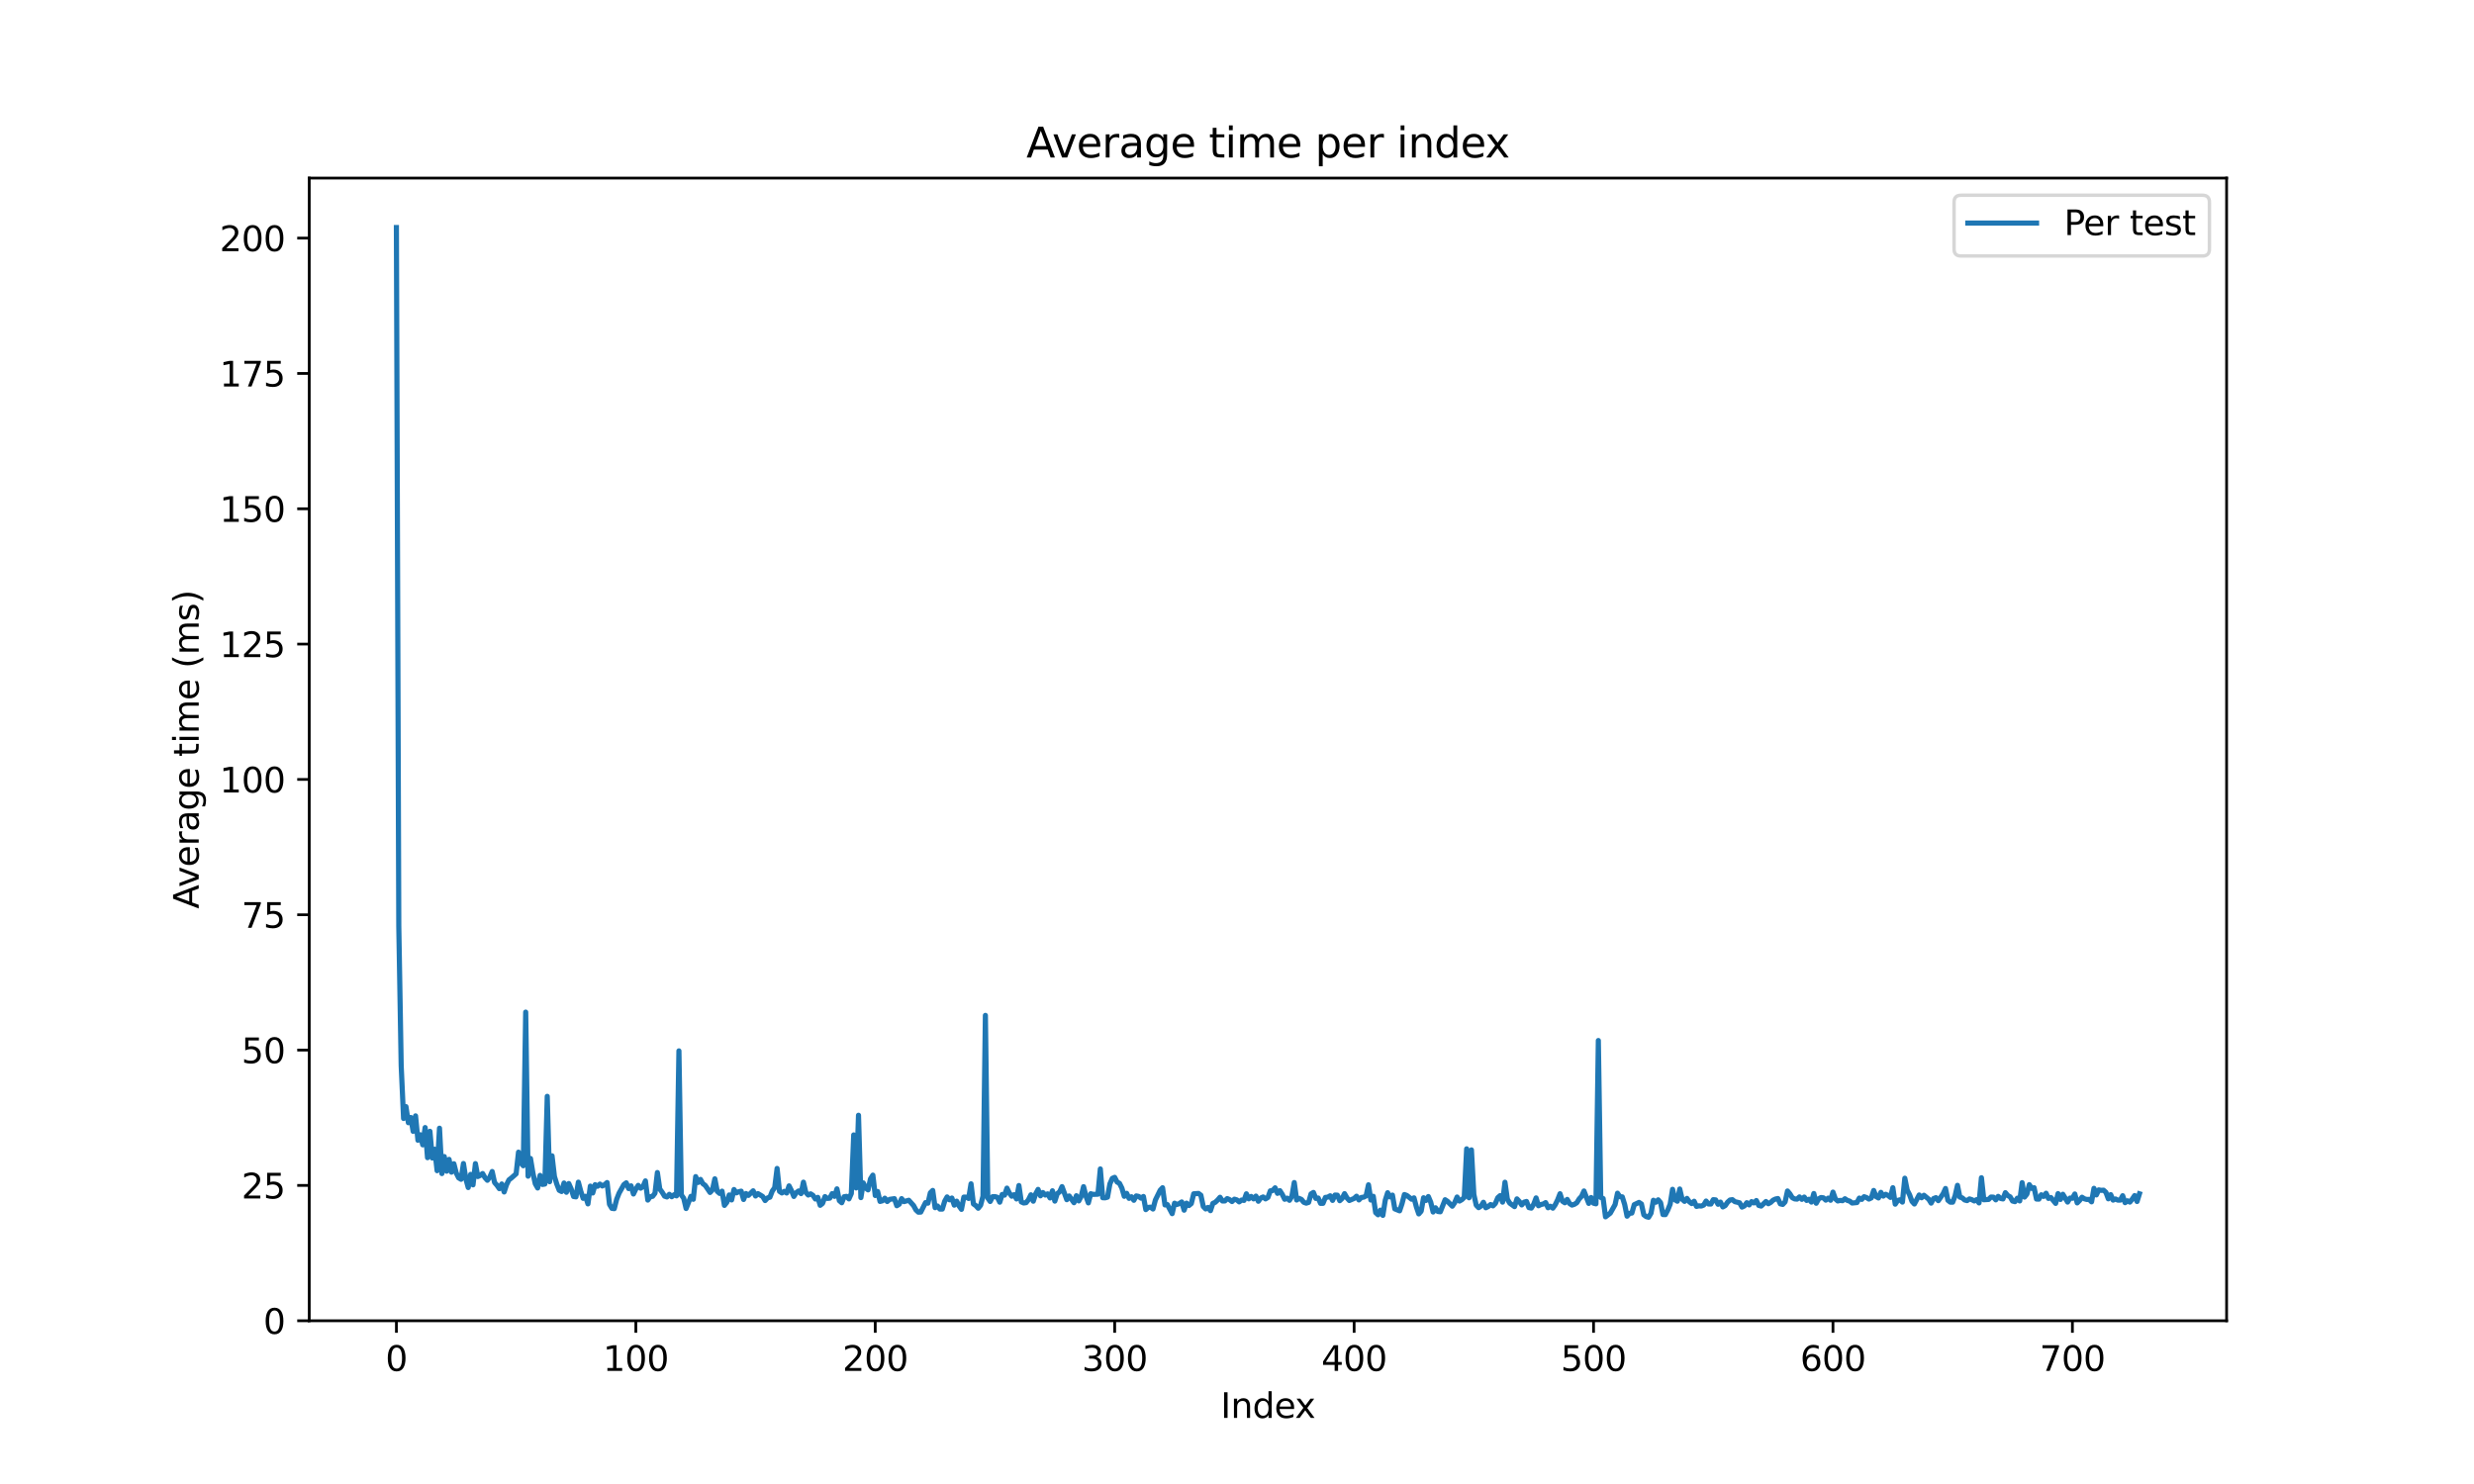 <?xml version="1.0" encoding="utf-8" standalone="no"?>
<!DOCTYPE svg PUBLIC "-//W3C//DTD SVG 1.1//EN"
  "http://www.w3.org/Graphics/SVG/1.1/DTD/svg11.dtd">
<svg xmlns:xlink="http://www.w3.org/1999/xlink" width="720pt" height="432pt" viewBox="0 0 720 432" xmlns="http://www.w3.org/2000/svg" version="1.1">
 <defs>
  <style type="text/css">*{stroke-linejoin: round; stroke-linecap: butt}</style>
 </defs>
 <g id="figure_1">
  <g id="patch_1">
   <path d="M 0 432 
L 720 432 
L 720 0 
L 0 0 
z
" style="fill: #ffffff"/>
  </g>
  <g id="axes_1">
   <g id="patch_2">
    <path d="M 90 384.48 
L 648 384.48 
L 648 51.84 
L 90 51.84 
z
" style="fill: #ffffff"/>
   </g>
   <g id="matplotlib.axis_1">
    <g id="xtick_1">
     <g id="line2d_1">
      <defs>
       <path id="mcfbaa46e67" d="M 0 0 
L 0 3.5 
" style="stroke: #000000; stroke-width: 0.8"/>
      </defs>
      <g>
       <use xlink:href="#mcfbaa46e67" x="115.364" y="384.48" style="stroke: #000000; stroke-width: 0.8"/>
      </g>
     </g>
     <g id="text_1">
      <!-- 0 -->
      <g transform="translate(112.182 399.078) scale(0.1 -0.1)">
       <defs>
        <path id="DejaVuSans-30" d="M 2034 4250 
Q 1547 4250 1301 3770 
Q 1056 3291 1056 2328 
Q 1056 1369 1301 889 
Q 1547 409 2034 409 
Q 2525 409 2770 889 
Q 3016 1369 3016 2328 
Q 3016 3291 2770 3770 
Q 2525 4250 2034 4250 
z
M 2034 4750 
Q 2819 4750 3233 4129 
Q 3647 3509 3647 2328 
Q 3647 1150 3233 529 
Q 2819 -91 2034 -91 
Q 1250 -91 836 529 
Q 422 1150 422 2328 
Q 422 3509 836 4129 
Q 1250 4750 2034 4750 
z
" transform="scale(0.016)"/>
       </defs>
       <use xlink:href="#DejaVuSans-30"/>
      </g>
     </g>
    </g>
    <g id="xtick_2">
     <g id="line2d_2">
      <g>
       <use xlink:href="#mcfbaa46e67" x="185.044" y="384.48" style="stroke: #000000; stroke-width: 0.8"/>
      </g>
     </g>
     <g id="text_2">
      <!-- 100 -->
      <g transform="translate(175.5 399.078) scale(0.1 -0.1)">
       <defs>
        <path id="DejaVuSans-31" d="M 794 531 
L 1825 531 
L 1825 4091 
L 703 3866 
L 703 4441 
L 1819 4666 
L 2450 4666 
L 2450 531 
L 3481 531 
L 3481 0 
L 794 0 
L 794 531 
z
" transform="scale(0.016)"/>
       </defs>
       <use xlink:href="#DejaVuSans-31"/>
       <use xlink:href="#DejaVuSans-30" transform="translate(63.623 0)"/>
       <use xlink:href="#DejaVuSans-30" transform="translate(127.246 0)"/>
      </g>
     </g>
    </g>
    <g id="xtick_3">
     <g id="line2d_3">
      <g>
       <use xlink:href="#mcfbaa46e67" x="254.724" y="384.48" style="stroke: #000000; stroke-width: 0.8"/>
      </g>
     </g>
     <g id="text_3">
      <!-- 200 -->
      <g transform="translate(245.181 399.078) scale(0.1 -0.1)">
       <defs>
        <path id="DejaVuSans-32" d="M 1228 531 
L 3431 531 
L 3431 0 
L 469 0 
L 469 531 
Q 828 903 1448 1529 
Q 2069 2156 2228 2338 
Q 2531 2678 2651 2914 
Q 2772 3150 2772 3378 
Q 2772 3750 2511 3984 
Q 2250 4219 1831 4219 
Q 1534 4219 1204 4116 
Q 875 4013 500 3803 
L 500 4441 
Q 881 4594 1212 4672 
Q 1544 4750 1819 4750 
Q 2544 4750 2975 4387 
Q 3406 4025 3406 3419 
Q 3406 3131 3298 2873 
Q 3191 2616 2906 2266 
Q 2828 2175 2409 1742 
Q 1991 1309 1228 531 
z
" transform="scale(0.016)"/>
       </defs>
       <use xlink:href="#DejaVuSans-32"/>
       <use xlink:href="#DejaVuSans-30" transform="translate(63.623 0)"/>
       <use xlink:href="#DejaVuSans-30" transform="translate(127.246 0)"/>
      </g>
     </g>
    </g>
    <g id="xtick_4">
     <g id="line2d_4">
      <g>
       <use xlink:href="#mcfbaa46e67" x="324.405" y="384.48" style="stroke: #000000; stroke-width: 0.8"/>
      </g>
     </g>
     <g id="text_4">
      <!-- 300 -->
      <g transform="translate(314.861 399.078) scale(0.1 -0.1)">
       <defs>
        <path id="DejaVuSans-33" d="M 2597 2516 
Q 3050 2419 3304 2112 
Q 3559 1806 3559 1356 
Q 3559 666 3084 287 
Q 2609 -91 1734 -91 
Q 1441 -91 1130 -33 
Q 819 25 488 141 
L 488 750 
Q 750 597 1062 519 
Q 1375 441 1716 441 
Q 2309 441 2620 675 
Q 2931 909 2931 1356 
Q 2931 1769 2642 2001 
Q 2353 2234 1838 2234 
L 1294 2234 
L 1294 2753 
L 1863 2753 
Q 2328 2753 2575 2939 
Q 2822 3125 2822 3475 
Q 2822 3834 2567 4026 
Q 2313 4219 1838 4219 
Q 1578 4219 1281 4162 
Q 984 4106 628 3988 
L 628 4550 
Q 988 4650 1302 4700 
Q 1616 4750 1894 4750 
Q 2613 4750 3031 4423 
Q 3450 4097 3450 3541 
Q 3450 3153 3228 2886 
Q 3006 2619 2597 2516 
z
" transform="scale(0.016)"/>
       </defs>
       <use xlink:href="#DejaVuSans-33"/>
       <use xlink:href="#DejaVuSans-30" transform="translate(63.623 0)"/>
       <use xlink:href="#DejaVuSans-30" transform="translate(127.246 0)"/>
      </g>
     </g>
    </g>
    <g id="xtick_5">
     <g id="line2d_5">
      <g>
       <use xlink:href="#mcfbaa46e67" x="394.085" y="384.48" style="stroke: #000000; stroke-width: 0.8"/>
      </g>
     </g>
     <g id="text_5">
      <!-- 400 -->
      <g transform="translate(384.541 399.078) scale(0.1 -0.1)">
       <defs>
        <path id="DejaVuSans-34" d="M 2419 4116 
L 825 1625 
L 2419 1625 
L 2419 4116 
z
M 2253 4666 
L 3047 4666 
L 3047 1625 
L 3713 1625 
L 3713 1100 
L 3047 1100 
L 3047 0 
L 2419 0 
L 2419 1100 
L 313 1100 
L 313 1709 
L 2253 4666 
z
" transform="scale(0.016)"/>
       </defs>
       <use xlink:href="#DejaVuSans-34"/>
       <use xlink:href="#DejaVuSans-30" transform="translate(63.623 0)"/>
       <use xlink:href="#DejaVuSans-30" transform="translate(127.246 0)"/>
      </g>
     </g>
    </g>
    <g id="xtick_6">
     <g id="line2d_6">
      <g>
       <use xlink:href="#mcfbaa46e67" x="463.765" y="384.48" style="stroke: #000000; stroke-width: 0.8"/>
      </g>
     </g>
     <g id="text_6">
      <!-- 500 -->
      <g transform="translate(454.221 399.078) scale(0.1 -0.1)">
       <defs>
        <path id="DejaVuSans-35" d="M 691 4666 
L 3169 4666 
L 3169 4134 
L 1269 4134 
L 1269 2991 
Q 1406 3038 1543 3061 
Q 1681 3084 1819 3084 
Q 2600 3084 3056 2656 
Q 3513 2228 3513 1497 
Q 3513 744 3044 326 
Q 2575 -91 1722 -91 
Q 1428 -91 1123 -41 
Q 819 9 494 109 
L 494 744 
Q 775 591 1075 516 
Q 1375 441 1709 441 
Q 2250 441 2565 725 
Q 2881 1009 2881 1497 
Q 2881 1984 2565 2268 
Q 2250 2553 1709 2553 
Q 1456 2553 1204 2497 
Q 953 2441 691 2322 
L 691 4666 
z
" transform="scale(0.016)"/>
       </defs>
       <use xlink:href="#DejaVuSans-35"/>
       <use xlink:href="#DejaVuSans-30" transform="translate(63.623 0)"/>
       <use xlink:href="#DejaVuSans-30" transform="translate(127.246 0)"/>
      </g>
     </g>
    </g>
    <g id="xtick_7">
     <g id="line2d_7">
      <g>
       <use xlink:href="#mcfbaa46e67" x="533.446" y="384.48" style="stroke: #000000; stroke-width: 0.8"/>
      </g>
     </g>
     <g id="text_7">
      <!-- 600 -->
      <g transform="translate(523.902 399.078) scale(0.1 -0.1)">
       <defs>
        <path id="DejaVuSans-36" d="M 2113 2584 
Q 1688 2584 1439 2293 
Q 1191 2003 1191 1497 
Q 1191 994 1439 701 
Q 1688 409 2113 409 
Q 2538 409 2786 701 
Q 3034 994 3034 1497 
Q 3034 2003 2786 2293 
Q 2538 2584 2113 2584 
z
M 3366 4563 
L 3366 3988 
Q 3128 4100 2886 4159 
Q 2644 4219 2406 4219 
Q 1781 4219 1451 3797 
Q 1122 3375 1075 2522 
Q 1259 2794 1537 2939 
Q 1816 3084 2150 3084 
Q 2853 3084 3261 2657 
Q 3669 2231 3669 1497 
Q 3669 778 3244 343 
Q 2819 -91 2113 -91 
Q 1303 -91 875 529 
Q 447 1150 447 2328 
Q 447 3434 972 4092 
Q 1497 4750 2381 4750 
Q 2619 4750 2861 4703 
Q 3103 4656 3366 4563 
z
" transform="scale(0.016)"/>
       </defs>
       <use xlink:href="#DejaVuSans-36"/>
       <use xlink:href="#DejaVuSans-30" transform="translate(63.623 0)"/>
       <use xlink:href="#DejaVuSans-30" transform="translate(127.246 0)"/>
      </g>
     </g>
    </g>
    <g id="xtick_8">
     <g id="line2d_8">
      <g>
       <use xlink:href="#mcfbaa46e67" x="603.126" y="384.48" style="stroke: #000000; stroke-width: 0.8"/>
      </g>
     </g>
     <g id="text_8">
      <!-- 700 -->
      <g transform="translate(593.582 399.078) scale(0.1 -0.1)">
       <defs>
        <path id="DejaVuSans-37" d="M 525 4666 
L 3525 4666 
L 3525 4397 
L 1831 0 
L 1172 0 
L 2766 4134 
L 525 4134 
L 525 4666 
z
" transform="scale(0.016)"/>
       </defs>
       <use xlink:href="#DejaVuSans-37"/>
       <use xlink:href="#DejaVuSans-30" transform="translate(63.623 0)"/>
       <use xlink:href="#DejaVuSans-30" transform="translate(127.246 0)"/>
      </g>
     </g>
    </g>
    <g id="text_9">
     <!-- Index -->
     <g transform="translate(355.234 412.757) scale(0.1 -0.1)">
      <defs>
       <path id="DejaVuSans-49" d="M 628 4666 
L 1259 4666 
L 1259 0 
L 628 0 
L 628 4666 
z
" transform="scale(0.016)"/>
       <path id="DejaVuSans-6e" d="M 3513 2113 
L 3513 0 
L 2938 0 
L 2938 2094 
Q 2938 2591 2744 2837 
Q 2550 3084 2163 3084 
Q 1697 3084 1428 2787 
Q 1159 2491 1159 1978 
L 1159 0 
L 581 0 
L 581 3500 
L 1159 3500 
L 1159 2956 
Q 1366 3272 1645 3428 
Q 1925 3584 2291 3584 
Q 2894 3584 3203 3211 
Q 3513 2838 3513 2113 
z
" transform="scale(0.016)"/>
       <path id="DejaVuSans-64" d="M 2906 2969 
L 2906 4863 
L 3481 4863 
L 3481 0 
L 2906 0 
L 2906 525 
Q 2725 213 2448 61 
Q 2172 -91 1784 -91 
Q 1150 -91 751 415 
Q 353 922 353 1747 
Q 353 2572 751 3078 
Q 1150 3584 1784 3584 
Q 2172 3584 2448 3432 
Q 2725 3281 2906 2969 
z
M 947 1747 
Q 947 1113 1208 752 
Q 1469 391 1925 391 
Q 2381 391 2643 752 
Q 2906 1113 2906 1747 
Q 2906 2381 2643 2742 
Q 2381 3103 1925 3103 
Q 1469 3103 1208 2742 
Q 947 2381 947 1747 
z
" transform="scale(0.016)"/>
       <path id="DejaVuSans-65" d="M 3597 1894 
L 3597 1613 
L 953 1613 
Q 991 1019 1311 708 
Q 1631 397 2203 397 
Q 2534 397 2845 478 
Q 3156 559 3463 722 
L 3463 178 
Q 3153 47 2828 -22 
Q 2503 -91 2169 -91 
Q 1331 -91 842 396 
Q 353 884 353 1716 
Q 353 2575 817 3079 
Q 1281 3584 2069 3584 
Q 2775 3584 3186 3129 
Q 3597 2675 3597 1894 
z
M 3022 2063 
Q 3016 2534 2758 2815 
Q 2500 3097 2075 3097 
Q 1594 3097 1305 2825 
Q 1016 2553 972 2059 
L 3022 2063 
z
" transform="scale(0.016)"/>
       <path id="DejaVuSans-78" d="M 3513 3500 
L 2247 1797 
L 3578 0 
L 2900 0 
L 1881 1375 
L 863 0 
L 184 0 
L 1544 1831 
L 300 3500 
L 978 3500 
L 1906 2253 
L 2834 3500 
L 3513 3500 
z
" transform="scale(0.016)"/>
      </defs>
      <use xlink:href="#DejaVuSans-49"/>
      <use xlink:href="#DejaVuSans-6e" transform="translate(29.492 0)"/>
      <use xlink:href="#DejaVuSans-64" transform="translate(92.871 0)"/>
      <use xlink:href="#DejaVuSans-65" transform="translate(156.348 0)"/>
      <use xlink:href="#DejaVuSans-78" transform="translate(216.121 0)"/>
     </g>
    </g>
   </g>
   <g id="matplotlib.axis_2">
    <g id="ytick_1">
     <g id="line2d_9">
      <defs>
       <path id="m83feff2d5b" d="M 0 0 
L -3.5 0 
" style="stroke: #000000; stroke-width: 0.8"/>
      </defs>
      <g>
       <use xlink:href="#m83feff2d5b" x="90" y="384.48" style="stroke: #000000; stroke-width: 0.8"/>
      </g>
     </g>
     <g id="text_10">
      <!-- 0 -->
      <g transform="translate(76.638 388.279) scale(0.1 -0.1)">
       <use xlink:href="#DejaVuSans-30"/>
      </g>
     </g>
    </g>
    <g id="ytick_2">
     <g id="line2d_10">
      <g>
       <use xlink:href="#m83feff2d5b" x="90" y="345.084" style="stroke: #000000; stroke-width: 0.8"/>
      </g>
     </g>
     <g id="text_11">
      <!-- 25 -->
      <g transform="translate(70.275 348.883) scale(0.1 -0.1)">
       <use xlink:href="#DejaVuSans-32"/>
       <use xlink:href="#DejaVuSans-35" transform="translate(63.623 0)"/>
      </g>
     </g>
    </g>
    <g id="ytick_3">
     <g id="line2d_11">
      <g>
       <use xlink:href="#m83feff2d5b" x="90" y="305.688" style="stroke: #000000; stroke-width: 0.8"/>
      </g>
     </g>
     <g id="text_12">
      <!-- 50 -->
      <g transform="translate(70.275 309.487) scale(0.1 -0.1)">
       <use xlink:href="#DejaVuSans-35"/>
       <use xlink:href="#DejaVuSans-30" transform="translate(63.623 0)"/>
      </g>
     </g>
    </g>
    <g id="ytick_4">
     <g id="line2d_12">
      <g>
       <use xlink:href="#m83feff2d5b" x="90" y="266.292" style="stroke: #000000; stroke-width: 0.8"/>
      </g>
     </g>
     <g id="text_13">
      <!-- 75 -->
      <g transform="translate(70.275 270.091) scale(0.1 -0.1)">
       <use xlink:href="#DejaVuSans-37"/>
       <use xlink:href="#DejaVuSans-35" transform="translate(63.623 0)"/>
      </g>
     </g>
    </g>
    <g id="ytick_5">
     <g id="line2d_13">
      <g>
       <use xlink:href="#m83feff2d5b" x="90" y="226.895" style="stroke: #000000; stroke-width: 0.8"/>
      </g>
     </g>
     <g id="text_14">
      <!-- 100 -->
      <g transform="translate(63.913 230.695) scale(0.1 -0.1)">
       <use xlink:href="#DejaVuSans-31"/>
       <use xlink:href="#DejaVuSans-30" transform="translate(63.623 0)"/>
       <use xlink:href="#DejaVuSans-30" transform="translate(127.246 0)"/>
      </g>
     </g>
    </g>
    <g id="ytick_6">
     <g id="line2d_14">
      <g>
       <use xlink:href="#m83feff2d5b" x="90" y="187.499" style="stroke: #000000; stroke-width: 0.8"/>
      </g>
     </g>
     <g id="text_15">
      <!-- 125 -->
      <g transform="translate(63.913 191.298) scale(0.1 -0.1)">
       <use xlink:href="#DejaVuSans-31"/>
       <use xlink:href="#DejaVuSans-32" transform="translate(63.623 0)"/>
       <use xlink:href="#DejaVuSans-35" transform="translate(127.246 0)"/>
      </g>
     </g>
    </g>
    <g id="ytick_7">
     <g id="line2d_15">
      <g>
       <use xlink:href="#m83feff2d5b" x="90" y="148.103" style="stroke: #000000; stroke-width: 0.8"/>
      </g>
     </g>
     <g id="text_16">
      <!-- 150 -->
      <g transform="translate(63.913 151.902) scale(0.1 -0.1)">
       <use xlink:href="#DejaVuSans-31"/>
       <use xlink:href="#DejaVuSans-35" transform="translate(63.623 0)"/>
       <use xlink:href="#DejaVuSans-30" transform="translate(127.246 0)"/>
      </g>
     </g>
    </g>
    <g id="ytick_8">
     <g id="line2d_16">
      <g>
       <use xlink:href="#m83feff2d5b" x="90" y="108.707" style="stroke: #000000; stroke-width: 0.8"/>
      </g>
     </g>
     <g id="text_17">
      <!-- 175 -->
      <g transform="translate(63.913 112.506) scale(0.1 -0.1)">
       <use xlink:href="#DejaVuSans-31"/>
       <use xlink:href="#DejaVuSans-37" transform="translate(63.623 0)"/>
       <use xlink:href="#DejaVuSans-35" transform="translate(127.246 0)"/>
      </g>
     </g>
    </g>
    <g id="ytick_9">
     <g id="line2d_17">
      <g>
       <use xlink:href="#m83feff2d5b" x="90" y="69.311" style="stroke: #000000; stroke-width: 0.8"/>
      </g>
     </g>
     <g id="text_18">
      <!-- 200 -->
      <g transform="translate(63.913 73.11) scale(0.1 -0.1)">
       <use xlink:href="#DejaVuSans-32"/>
       <use xlink:href="#DejaVuSans-30" transform="translate(63.623 0)"/>
       <use xlink:href="#DejaVuSans-30" transform="translate(127.246 0)"/>
      </g>
     </g>
    </g>
    <g id="text_19">
     <!-- Average time (ms) -->
     <g transform="translate(57.833 264.544) rotate(-90) scale(0.1 -0.1)">
      <defs>
       <path id="DejaVuSans-41" d="M 2188 4044 
L 1331 1722 
L 3047 1722 
L 2188 4044 
z
M 1831 4666 
L 2547 4666 
L 4325 0 
L 3669 0 
L 3244 1197 
L 1141 1197 
L 716 0 
L 50 0 
L 1831 4666 
z
" transform="scale(0.016)"/>
       <path id="DejaVuSans-76" d="M 191 3500 
L 800 3500 
L 1894 563 
L 2988 3500 
L 3597 3500 
L 2284 0 
L 1503 0 
L 191 3500 
z
" transform="scale(0.016)"/>
       <path id="DejaVuSans-72" d="M 2631 2963 
Q 2534 3019 2420 3045 
Q 2306 3072 2169 3072 
Q 1681 3072 1420 2755 
Q 1159 2438 1159 1844 
L 1159 0 
L 581 0 
L 581 3500 
L 1159 3500 
L 1159 2956 
Q 1341 3275 1631 3429 
Q 1922 3584 2338 3584 
Q 2397 3584 2469 3576 
Q 2541 3569 2628 3553 
L 2631 2963 
z
" transform="scale(0.016)"/>
       <path id="DejaVuSans-61" d="M 2194 1759 
Q 1497 1759 1228 1600 
Q 959 1441 959 1056 
Q 959 750 1161 570 
Q 1363 391 1709 391 
Q 2188 391 2477 730 
Q 2766 1069 2766 1631 
L 2766 1759 
L 2194 1759 
z
M 3341 1997 
L 3341 0 
L 2766 0 
L 2766 531 
Q 2569 213 2275 61 
Q 1981 -91 1556 -91 
Q 1019 -91 701 211 
Q 384 513 384 1019 
Q 384 1609 779 1909 
Q 1175 2209 1959 2209 
L 2766 2209 
L 2766 2266 
Q 2766 2663 2505 2880 
Q 2244 3097 1772 3097 
Q 1472 3097 1187 3025 
Q 903 2953 641 2809 
L 641 3341 
Q 956 3463 1253 3523 
Q 1550 3584 1831 3584 
Q 2591 3584 2966 3190 
Q 3341 2797 3341 1997 
z
" transform="scale(0.016)"/>
       <path id="DejaVuSans-67" d="M 2906 1791 
Q 2906 2416 2648 2759 
Q 2391 3103 1925 3103 
Q 1463 3103 1205 2759 
Q 947 2416 947 1791 
Q 947 1169 1205 825 
Q 1463 481 1925 481 
Q 2391 481 2648 825 
Q 2906 1169 2906 1791 
z
M 3481 434 
Q 3481 -459 3084 -895 
Q 2688 -1331 1869 -1331 
Q 1566 -1331 1297 -1286 
Q 1028 -1241 775 -1147 
L 775 -588 
Q 1028 -725 1275 -790 
Q 1522 -856 1778 -856 
Q 2344 -856 2625 -561 
Q 2906 -266 2906 331 
L 2906 616 
Q 2728 306 2450 153 
Q 2172 0 1784 0 
Q 1141 0 747 490 
Q 353 981 353 1791 
Q 353 2603 747 3093 
Q 1141 3584 1784 3584 
Q 2172 3584 2450 3431 
Q 2728 3278 2906 2969 
L 2906 3500 
L 3481 3500 
L 3481 434 
z
" transform="scale(0.016)"/>
       <path id="DejaVuSans-20" transform="scale(0.016)"/>
       <path id="DejaVuSans-74" d="M 1172 4494 
L 1172 3500 
L 2356 3500 
L 2356 3053 
L 1172 3053 
L 1172 1153 
Q 1172 725 1289 603 
Q 1406 481 1766 481 
L 2356 481 
L 2356 0 
L 1766 0 
Q 1100 0 847 248 
Q 594 497 594 1153 
L 594 3053 
L 172 3053 
L 172 3500 
L 594 3500 
L 594 4494 
L 1172 4494 
z
" transform="scale(0.016)"/>
       <path id="DejaVuSans-69" d="M 603 3500 
L 1178 3500 
L 1178 0 
L 603 0 
L 603 3500 
z
M 603 4863 
L 1178 4863 
L 1178 4134 
L 603 4134 
L 603 4863 
z
" transform="scale(0.016)"/>
       <path id="DejaVuSans-6d" d="M 3328 2828 
Q 3544 3216 3844 3400 
Q 4144 3584 4550 3584 
Q 5097 3584 5394 3201 
Q 5691 2819 5691 2113 
L 5691 0 
L 5113 0 
L 5113 2094 
Q 5113 2597 4934 2840 
Q 4756 3084 4391 3084 
Q 3944 3084 3684 2787 
Q 3425 2491 3425 1978 
L 3425 0 
L 2847 0 
L 2847 2094 
Q 2847 2600 2669 2842 
Q 2491 3084 2119 3084 
Q 1678 3084 1418 2786 
Q 1159 2488 1159 1978 
L 1159 0 
L 581 0 
L 581 3500 
L 1159 3500 
L 1159 2956 
Q 1356 3278 1631 3431 
Q 1906 3584 2284 3584 
Q 2666 3584 2933 3390 
Q 3200 3197 3328 2828 
z
" transform="scale(0.016)"/>
       <path id="DejaVuSans-28" d="M 1984 4856 
Q 1566 4138 1362 3434 
Q 1159 2731 1159 2009 
Q 1159 1288 1364 580 
Q 1569 -128 1984 -844 
L 1484 -844 
Q 1016 -109 783 600 
Q 550 1309 550 2009 
Q 550 2706 781 3412 
Q 1013 4119 1484 4856 
L 1984 4856 
z
" transform="scale(0.016)"/>
       <path id="DejaVuSans-73" d="M 2834 3397 
L 2834 2853 
Q 2591 2978 2328 3040 
Q 2066 3103 1784 3103 
Q 1356 3103 1142 2972 
Q 928 2841 928 2578 
Q 928 2378 1081 2264 
Q 1234 2150 1697 2047 
L 1894 2003 
Q 2506 1872 2764 1633 
Q 3022 1394 3022 966 
Q 3022 478 2636 193 
Q 2250 -91 1575 -91 
Q 1294 -91 989 -36 
Q 684 19 347 128 
L 347 722 
Q 666 556 975 473 
Q 1284 391 1588 391 
Q 1994 391 2212 530 
Q 2431 669 2431 922 
Q 2431 1156 2273 1281 
Q 2116 1406 1581 1522 
L 1381 1569 
Q 847 1681 609 1914 
Q 372 2147 372 2553 
Q 372 3047 722 3315 
Q 1072 3584 1716 3584 
Q 2034 3584 2315 3537 
Q 2597 3491 2834 3397 
z
" transform="scale(0.016)"/>
       <path id="DejaVuSans-29" d="M 513 4856 
L 1013 4856 
Q 1481 4119 1714 3412 
Q 1947 2706 1947 2009 
Q 1947 1309 1714 600 
Q 1481 -109 1013 -844 
L 513 -844 
Q 928 -128 1133 580 
Q 1338 1288 1338 2009 
Q 1338 2731 1133 3434 
Q 928 4138 513 4856 
z
" transform="scale(0.016)"/>
      </defs>
      <use xlink:href="#DejaVuSans-41"/>
      <use xlink:href="#DejaVuSans-76" transform="translate(62.533 0)"/>
      <use xlink:href="#DejaVuSans-65" transform="translate(121.713 0)"/>
      <use xlink:href="#DejaVuSans-72" transform="translate(183.236 0)"/>
      <use xlink:href="#DejaVuSans-61" transform="translate(224.35 0)"/>
      <use xlink:href="#DejaVuSans-67" transform="translate(285.629 0)"/>
      <use xlink:href="#DejaVuSans-65" transform="translate(349.105 0)"/>
      <use xlink:href="#DejaVuSans-20" transform="translate(410.629 0)"/>
      <use xlink:href="#DejaVuSans-74" transform="translate(442.416 0)"/>
      <use xlink:href="#DejaVuSans-69" transform="translate(481.625 0)"/>
      <use xlink:href="#DejaVuSans-6d" transform="translate(509.408 0)"/>
      <use xlink:href="#DejaVuSans-65" transform="translate(606.82 0)"/>
      <use xlink:href="#DejaVuSans-20" transform="translate(668.344 0)"/>
      <use xlink:href="#DejaVuSans-28" transform="translate(700.131 0)"/>
      <use xlink:href="#DejaVuSans-6d" transform="translate(739.145 0)"/>
      <use xlink:href="#DejaVuSans-73" transform="translate(836.557 0)"/>
      <use xlink:href="#DejaVuSans-29" transform="translate(888.656 0)"/>
     </g>
    </g>
   </g>
   <g id="line2d_18">
    <path d="M 115.364 66.245 
L 116.06 269.58 
L 116.757 310.231 
L 117.454 325.598 
L 118.151 322.148 
L 118.848 326.828 
L 119.544 325.3 
L 120.241 329.351 
L 120.938 324.834 
L 121.635 331.943 
L 122.332 330.332 
L 123.028 333.271 
L 123.725 328.24 
L 124.422 337.006 
L 125.119 329.33 
L 125.816 337.105 
L 126.512 334.543 
L 127.209 340.795 
L 127.906 328.428 
L 128.603 341.634 
L 129.3 336.68 
L 129.997 340.944 
L 130.693 337.502 
L 131.39 341.222 
L 132.087 338.766 
L 132.784 341.486 
L 133.481 342.883 
L 134.177 343.298 
L 134.874 338.707 
L 135.571 343.181 
L 136.268 345.697 
L 136.965 341.868 
L 137.661 344.918 
L 138.358 338.734 
L 139.055 342.501 
L 139.752 342.177 
L 140.449 341.619 
L 141.145 342.825 
L 141.842 343.586 
L 142.539 342.678 
L 143.236 341.03 
L 143.933 344.236 
L 144.629 345.031 
L 145.326 346.029 
L 146.023 344.66 
L 146.72 346.992 
L 147.417 344.875 
L 148.113 343.469 
L 148.81 342.934 
L 150.204 341.704 
L 150.901 335.397 
L 151.597 338.583 
L 152.294 339.359 
L 152.991 294.631 
L 153.688 342.396 
L 154.385 337.231 
L 155.081 341.428 
L 155.778 344.6 
L 156.475 345.832 
L 157.172 342.161 
L 157.869 344.798 
L 158.565 344.681 
L 159.262 319.151 
L 159.959 344.001 
L 160.656 336.468 
L 161.353 342.465 
L 162.049 344.715 
L 162.746 346.496 
L 163.443 346.854 
L 164.14 344.381 
L 164.837 347.078 
L 165.533 344.533 
L 166.23 346.113 
L 166.927 348.303 
L 167.624 348.412 
L 168.321 344.136 
L 169.017 346.748 
L 169.714 348.841 
L 170.411 348.247 
L 171.108 350.461 
L 171.805 345.287 
L 172.501 347.285 
L 173.198 344.863 
L 173.895 345.33 
L 174.592 344.693 
L 175.289 345.246 
L 175.986 344.851 
L 176.682 344.242 
L 177.379 350.588 
L 178.076 351.758 
L 178.773 351.847 
L 179.47 349.104 
L 180.166 347.337 
L 181.56 344.844 
L 182.257 344.324 
L 182.954 346.004 
L 183.65 345.203 
L 184.347 347.579 
L 185.044 346.135 
L 185.741 345.069 
L 186.438 345.884 
L 187.134 345.423 
L 187.831 343.765 
L 188.528 349.349 
L 189.225 348.38 
L 189.922 348.256 
L 190.618 347.355 
L 191.315 341.331 
L 192.012 346.136 
L 192.709 347.07 
L 193.406 348.21 
L 194.102 348.443 
L 194.799 347.669 
L 195.496 348.374 
L 196.193 347.791 
L 196.89 348.124 
L 197.586 305.919 
L 198.283 347.855 
L 198.98 348.807 
L 199.677 351.805 
L 201.07 348.269 
L 201.767 349.122 
L 202.464 342.519 
L 203.161 344.226 
L 203.858 343.331 
L 204.554 344.576 
L 205.251 345.083 
L 206.645 347.13 
L 207.342 346.364 
L 208.038 343.16 
L 208.735 346.803 
L 209.432 347.414 
L 210.129 346.749 
L 210.826 350.897 
L 211.522 350.019 
L 212.219 347.856 
L 212.916 349.309 
L 213.613 346.277 
L 214.31 347.25 
L 215.006 346.909 
L 215.703 346.755 
L 216.4 349.179 
L 217.097 347.439 
L 217.794 347.988 
L 219.187 346.649 
L 219.884 348.163 
L 220.581 347.466 
L 221.975 348.313 
L 222.671 349.486 
L 223.368 348.721 
L 224.065 348.514 
L 224.762 346.721 
L 225.459 345.729 
L 226.155 340.139 
L 226.852 346.81 
L 227.549 347.276 
L 228.246 346.808 
L 228.943 347.291 
L 229.639 345.214 
L 230.336 346.592 
L 231.033 348.297 
L 231.73 347.198 
L 232.427 346.689 
L 233.123 347.471 
L 233.82 344.135 
L 234.517 347.117 
L 235.214 347.879 
L 235.911 347.533 
L 236.607 347.981 
L 237.304 349.041 
L 238.001 348.555 
L 238.698 350.872 
L 239.395 350.305 
L 240.091 348.336 
L 240.788 348.873 
L 241.485 348.788 
L 242.182 347.468 
L 242.879 348.268 
L 243.575 346.083 
L 244.272 349.516 
L 244.969 350.125 
L 245.666 348.371 
L 246.363 348.27 
L 247.059 349.004 
L 247.756 347.446 
L 248.453 330.378 
L 249.15 345.819 
L 249.847 324.656 
L 250.543 348.633 
L 251.24 344.348 
L 251.937 345.845 
L 252.634 346.38 
L 253.331 343.173 
L 254.027 342.085 
L 254.724 348.016 
L 255.421 346.854 
L 256.118 349.745 
L 256.815 349.561 
L 257.511 348.797 
L 258.208 349.767 
L 258.905 349.141 
L 260.299 348.938 
L 260.996 350.996 
L 261.692 350.558 
L 262.389 348.93 
L 263.086 349.798 
L 264.48 349.403 
L 265.873 350.948 
L 266.57 352.228 
L 267.267 352.872 
L 267.964 352.845 
L 269.357 350.079 
L 270.054 350.251 
L 270.751 347.238 
L 271.448 346.54 
L 272.144 351.558 
L 272.841 351.071 
L 273.538 351.976 
L 274.235 351.971 
L 274.932 349.679 
L 275.628 348.428 
L 276.325 349.268 
L 277.022 348.755 
L 277.719 350.829 
L 278.416 349.665 
L 279.112 351.066 
L 279.809 352.048 
L 280.506 348.485 
L 281.203 348.495 
L 281.9 348.882 
L 282.596 344.614 
L 283.293 350.474 
L 283.99 350.958 
L 284.687 351.724 
L 285.384 350.854 
L 286.08 348.209 
L 286.777 295.584 
L 287.474 348.752 
L 288.171 349.759 
L 288.868 348.369 
L 289.564 348.339 
L 290.261 348.54 
L 290.958 349.962 
L 291.655 347.721 
L 292.352 347.912 
L 293.048 345.871 
L 293.745 347.307 
L 294.442 348.221 
L 295.139 347.778 
L 295.836 349.025 
L 296.532 345.109 
L 297.229 349.882 
L 297.926 350.199 
L 298.623 350.097 
L 299.32 349.222 
L 300.016 347.814 
L 300.713 349.677 
L 301.41 347.53 
L 302.107 346.241 
L 302.804 348.114 
L 303.5 347.149 
L 304.197 347.88 
L 304.894 347.54 
L 305.591 348.73 
L 306.288 346.644 
L 306.985 349.65 
L 307.681 347.489 
L 308.378 346.943 
L 309.075 345.434 
L 310.469 349.235 
L 311.165 348.152 
L 312.559 350.112 
L 313.256 348.081 
L 313.953 349.595 
L 314.649 348.28 
L 315.346 345.442 
L 316.043 348.192 
L 316.74 350.169 
L 317.437 347.498 
L 318.133 347.693 
L 319.527 347.639 
L 320.224 340.285 
L 320.921 348.664 
L 321.617 348.692 
L 322.314 348.496 
L 323.011 344.626 
L 323.708 343.03 
L 324.405 342.735 
L 325.101 344.095 
L 325.798 344.472 
L 326.495 345.862 
L 327.192 348.257 
L 327.889 347.382 
L 328.585 348.853 
L 329.282 348.38 
L 329.979 349.413 
L 330.676 348.139 
L 331.373 348.279 
L 332.069 348.791 
L 332.766 348.3 
L 333.463 352.125 
L 334.16 351.49 
L 334.857 351.417 
L 335.553 351.951 
L 336.25 349.329 
L 337.644 346.491 
L 338.341 345.754 
L 339.037 350.762 
L 339.734 350.664 
L 341.128 353.305 
L 341.825 350.259 
L 342.521 350.631 
L 343.218 350.368 
L 343.915 349.89 
L 344.612 352.291 
L 345.309 350.241 
L 346.005 350.942 
L 346.702 350.359 
L 347.399 347.523 
L 348.793 347.416 
L 349.49 347.936 
L 350.186 351.212 
L 350.883 351.93 
L 351.58 351.487 
L 352.277 352.427 
L 352.974 350.313 
L 353.67 349.994 
L 354.367 349.34 
L 355.064 348.53 
L 355.761 349.609 
L 356.458 349.6 
L 357.154 348.913 
L 357.851 349.225 
L 358.548 349.778 
L 359.245 349.087 
L 359.942 349.291 
L 360.638 349.875 
L 361.335 349.336 
L 362.032 349.451 
L 362.729 347.523 
L 363.426 348.991 
L 364.122 348.287 
L 364.819 349 
L 365.516 348.187 
L 366.213 349.694 
L 366.91 348.748 
L 367.606 348.443 
L 368.303 349.001 
L 369 348.576 
L 369.697 346.658 
L 370.394 346.562 
L 371.09 345.779 
L 371.787 347.392 
L 372.484 346.611 
L 373.181 347.7 
L 373.878 349.113 
L 374.574 348.79 
L 375.271 349.416 
L 375.968 348.256 
L 376.665 344.246 
L 377.362 349.327 
L 378.058 348.853 
L 378.755 349.161 
L 379.452 350.007 
L 380.149 350.246 
L 380.846 350.019 
L 381.542 347.553 
L 382.239 347.127 
L 382.936 348.866 
L 383.633 348.753 
L 384.33 350.314 
L 385.026 350.295 
L 385.723 348.572 
L 386.42 348.493 
L 387.117 348.102 
L 387.814 349.445 
L 388.51 347.887 
L 389.207 347.92 
L 389.904 349.528 
L 390.601 348.867 
L 391.298 347.475 
L 391.995 348.694 
L 392.691 349.471 
L 394.085 348.871 
L 394.782 348.22 
L 395.479 349.308 
L 396.175 348.597 
L 396.872 348.497 
L 397.569 348.135 
L 398.266 344.901 
L 398.963 349.342 
L 399.659 348.245 
L 400.356 352.996 
L 401.053 353.633 
L 401.75 352.277 
L 402.447 353.799 
L 403.143 349.411 
L 403.84 347.206 
L 404.537 348.431 
L 405.234 347.9 
L 405.931 351.916 
L 407.324 352.478 
L 408.021 350.4 
L 408.718 347.74 
L 409.415 347.999 
L 410.808 349.102 
L 411.505 348.704 
L 412.202 351.34 
L 412.899 353.378 
L 413.595 352.591 
L 414.292 348.673 
L 414.989 349.463 
L 415.686 348.322 
L 416.383 349.968 
L 417.079 352.825 
L 417.776 351.596 
L 418.473 352.666 
L 419.17 352.756 
L 420.563 349.249 
L 421.26 349.712 
L 422.654 351.131 
L 423.351 350.109 
L 424.047 348.458 
L 424.744 349.637 
L 425.441 349.229 
L 426.138 348.558 
L 426.835 334.433 
L 427.531 348.682 
L 428.228 334.743 
L 428.925 347.688 
L 429.622 350.835 
L 430.319 351.555 
L 431.015 351.092 
L 431.712 349.989 
L 432.409 351.587 
L 433.106 351.236 
L 433.803 350.648 
L 434.5 351.035 
L 435.196 350.319 
L 435.893 348.652 
L 436.59 348.047 
L 437.287 349.951 
L 437.984 344.155 
L 438.68 349.102 
L 439.377 350.241 
L 440.771 351.254 
L 441.468 349.003 
L 442.164 349.755 
L 442.861 350.763 
L 443.558 349.958 
L 444.255 349.749 
L 444.952 351.53 
L 445.648 351.689 
L 446.345 350.564 
L 447.042 348.717 
L 447.739 351.007 
L 448.436 350.65 
L 449.132 350.492 
L 449.829 350.084 
L 450.526 351.584 
L 451.223 351.151 
L 451.92 351.703 
L 452.616 350.711 
L 453.313 349.288 
L 454.01 347.499 
L 454.707 349.667 
L 455.404 350.133 
L 456.1 349.153 
L 456.797 350.367 
L 457.494 350.81 
L 458.191 350.577 
L 458.888 350.131 
L 459.584 349.01 
L 460.281 348.25 
L 460.978 346.703 
L 462.372 350.317 
L 463.068 348.604 
L 463.765 350.259 
L 464.462 350.44 
L 465.159 302.904 
L 465.856 348.568 
L 466.552 348.895 
L 467.249 354.228 
L 468.643 353.148 
L 470.036 350.653 
L 470.733 347.345 
L 471.43 348.362 
L 472.127 348.412 
L 472.824 350.639 
L 473.52 354.038 
L 474.217 353.203 
L 474.914 353.129 
L 475.611 350.687 
L 477.004 350.026 
L 477.701 350.488 
L 478.398 353.643 
L 479.095 354.168 
L 479.792 354.352 
L 480.489 353.176 
L 481.185 349.401 
L 481.882 349.977 
L 482.579 349.276 
L 483.276 350.105 
L 483.973 353.564 
L 484.669 353.579 
L 485.366 352.252 
L 486.063 350.523 
L 486.76 346.217 
L 487.457 349.271 
L 488.153 349.684 
L 488.85 346.128 
L 489.547 349.096 
L 490.244 349.724 
L 490.941 348.856 
L 491.637 349.832 
L 492.334 350.372 
L 493.031 349.691 
L 493.728 351.191 
L 494.425 351.028 
L 495.121 351.087 
L 495.818 350.802 
L 496.515 349.632 
L 497.212 350.486 
L 497.909 350.505 
L 498.605 349.231 
L 499.302 349.297 
L 499.999 350.574 
L 500.696 349.937 
L 501.393 351.345 
L 502.089 350.958 
L 502.786 349.95 
L 503.483 349.327 
L 504.18 349.229 
L 504.877 349.807 
L 506.27 350.142 
L 506.967 351.392 
L 507.664 351.059 
L 508.361 350.111 
L 509.057 350.758 
L 509.754 349.801 
L 510.451 350.18 
L 511.148 349.48 
L 511.845 350.906 
L 512.541 351.094 
L 513.935 349.767 
L 514.632 350.411 
L 515.329 350.021 
L 516.025 349.366 
L 516.722 349.039 
L 517.419 348.902 
L 518.116 350.444 
L 518.813 350.619 
L 519.509 349.885 
L 520.206 346.703 
L 520.903 347.519 
L 521.6 348.654 
L 522.297 349.01 
L 522.994 349.07 
L 523.69 348.425 
L 524.387 349.14 
L 525.084 348.473 
L 525.781 349.456 
L 526.478 349.111 
L 527.174 349.933 
L 527.871 347.441 
L 528.568 350.273 
L 529.265 349.009 
L 529.962 348.605 
L 530.658 348.697 
L 531.355 349.368 
L 532.052 348.786 
L 532.749 349.403 
L 533.446 347.03 
L 534.142 348.998 
L 534.839 349.609 
L 535.536 349.443 
L 536.233 349.529 
L 536.93 348.964 
L 537.626 349.447 
L 538.323 349.654 
L 539.02 350.211 
L 540.414 350.07 
L 541.11 348.768 
L 541.807 349.155 
L 542.504 348.368 
L 543.201 348.609 
L 543.898 349.056 
L 544.594 348.719 
L 545.291 346.549 
L 545.988 348.32 
L 546.685 348.729 
L 547.382 347.098 
L 548.078 348.192 
L 548.775 347.661 
L 549.472 348.001 
L 550.169 348.569 
L 550.866 345.749 
L 551.562 350.541 
L 552.259 349.468 
L 552.956 349.259 
L 553.653 349.937 
L 554.35 342.984 
L 555.046 346.44 
L 555.743 347.803 
L 556.44 349.722 
L 557.137 350.491 
L 558.53 347.863 
L 559.227 348.674 
L 559.924 347.947 
L 561.318 349.108 
L 562.014 350.237 
L 562.711 348.919 
L 563.408 348.64 
L 564.105 349.52 
L 565.499 347.512 
L 566.195 345.976 
L 566.892 349.399 
L 567.589 349.952 
L 568.286 349.957 
L 568.983 348.123 
L 569.679 345.055 
L 570.376 348.483 
L 571.073 348.709 
L 571.77 349.324 
L 572.467 349.504 
L 573.163 349.009 
L 573.86 349.234 
L 574.557 349.606 
L 575.254 349.224 
L 575.951 350.177 
L 576.647 342.844 
L 577.344 349.252 
L 578.738 349.162 
L 579.435 348.463 
L 580.131 348.497 
L 580.828 349.281 
L 581.525 348.27 
L 582.222 348.878 
L 582.919 349.019 
L 583.615 347.19 
L 584.312 348.032 
L 585.009 348.408 
L 585.706 349.63 
L 586.403 349.81 
L 587.099 348.799 
L 587.796 349.599 
L 588.493 344.282 
L 589.19 348.477 
L 589.887 347.604 
L 590.583 344.856 
L 591.28 345.952 
L 591.977 345.741 
L 592.674 349.047 
L 593.371 349.073 
L 594.067 347.803 
L 594.764 348.287 
L 595.461 347.356 
L 596.158 348.871 
L 596.855 348.604 
L 598.248 350.316 
L 598.945 347.463 
L 599.642 349.17 
L 600.339 347.655 
L 601.732 349.93 
L 602.429 348.761 
L 603.126 348.819 
L 603.823 347.575 
L 604.519 350.171 
L 605.216 349.463 
L 605.913 348.519 
L 606.61 348.978 
L 607.307 349.17 
L 608.003 349.143 
L 608.7 349.863 
L 609.397 345.931 
L 610.094 347.848 
L 610.791 346.383 
L 611.488 346.519 
L 612.184 346.47 
L 612.881 347.09 
L 613.578 348.985 
L 614.275 347.763 
L 614.972 349.362 
L 615.668 349.027 
L 616.365 349.372 
L 617.062 349.356 
L 617.759 348.076 
L 618.456 350.104 
L 619.152 349.555 
L 619.849 349.937 
L 620.546 349.074 
L 621.243 348.031 
L 621.94 349.761 
L 622.636 347.52 
L 622.636 347.52 
" clip-path="url(#p90efdc1d45)" style="fill: none; stroke: #1f77b4; stroke-width: 1.5; stroke-linecap: square"/>
   </g>
   <g id="patch_3">
    <path d="M 90 384.48 
L 90 51.84 
" style="fill: none; stroke: #000000; stroke-width: 0.8; stroke-linejoin: miter; stroke-linecap: square"/>
   </g>
   <g id="patch_4">
    <path d="M 648 384.48 
L 648 51.84 
" style="fill: none; stroke: #000000; stroke-width: 0.8; stroke-linejoin: miter; stroke-linecap: square"/>
   </g>
   <g id="patch_5">
    <path d="M 90 384.48 
L 648 384.48 
" style="fill: none; stroke: #000000; stroke-width: 0.8; stroke-linejoin: miter; stroke-linecap: square"/>
   </g>
   <g id="patch_6">
    <path d="M 90 51.84 
L 648 51.84 
" style="fill: none; stroke: #000000; stroke-width: 0.8; stroke-linejoin: miter; stroke-linecap: square"/>
   </g>
   <g id="text_20">
    <!-- Average time per index -->
    <g transform="translate(298.701 45.84) scale(0.12 -0.12)">
     <defs>
      <path id="DejaVuSans-70" d="M 1159 525 
L 1159 -1331 
L 581 -1331 
L 581 3500 
L 1159 3500 
L 1159 2969 
Q 1341 3281 1617 3432 
Q 1894 3584 2278 3584 
Q 2916 3584 3314 3078 
Q 3713 2572 3713 1747 
Q 3713 922 3314 415 
Q 2916 -91 2278 -91 
Q 1894 -91 1617 61 
Q 1341 213 1159 525 
z
M 3116 1747 
Q 3116 2381 2855 2742 
Q 2594 3103 2138 3103 
Q 1681 3103 1420 2742 
Q 1159 2381 1159 1747 
Q 1159 1113 1420 752 
Q 1681 391 2138 391 
Q 2594 391 2855 752 
Q 3116 1113 3116 1747 
z
" transform="scale(0.016)"/>
     </defs>
     <use xlink:href="#DejaVuSans-41"/>
     <use xlink:href="#DejaVuSans-76" transform="translate(62.533 0)"/>
     <use xlink:href="#DejaVuSans-65" transform="translate(121.713 0)"/>
     <use xlink:href="#DejaVuSans-72" transform="translate(183.236 0)"/>
     <use xlink:href="#DejaVuSans-61" transform="translate(224.35 0)"/>
     <use xlink:href="#DejaVuSans-67" transform="translate(285.629 0)"/>
     <use xlink:href="#DejaVuSans-65" transform="translate(349.105 0)"/>
     <use xlink:href="#DejaVuSans-20" transform="translate(410.629 0)"/>
     <use xlink:href="#DejaVuSans-74" transform="translate(442.416 0)"/>
     <use xlink:href="#DejaVuSans-69" transform="translate(481.625 0)"/>
     <use xlink:href="#DejaVuSans-6d" transform="translate(509.408 0)"/>
     <use xlink:href="#DejaVuSans-65" transform="translate(606.82 0)"/>
     <use xlink:href="#DejaVuSans-20" transform="translate(668.344 0)"/>
     <use xlink:href="#DejaVuSans-70" transform="translate(700.131 0)"/>
     <use xlink:href="#DejaVuSans-65" transform="translate(763.607 0)"/>
     <use xlink:href="#DejaVuSans-72" transform="translate(825.131 0)"/>
     <use xlink:href="#DejaVuSans-20" transform="translate(866.244 0)"/>
     <use xlink:href="#DejaVuSans-69" transform="translate(898.031 0)"/>
     <use xlink:href="#DejaVuSans-6e" transform="translate(925.814 0)"/>
     <use xlink:href="#DejaVuSans-64" transform="translate(989.193 0)"/>
     <use xlink:href="#DejaVuSans-65" transform="translate(1052.67 0)"/>
     <use xlink:href="#DejaVuSans-78" transform="translate(1112.443 0)"/>
    </g>
   </g>
   <g id="legend_1">
    <g id="patch_7">
     <path d="M 570.688 74.518 
L 641 74.518 
Q 643 74.518 643 72.518 
L 643 58.84 
Q 643 56.84 641 56.84 
L 570.688 56.84 
Q 568.688 56.84 568.688 58.84 
L 568.688 72.518 
Q 568.688 74.518 570.688 74.518 
z
" style="fill: #ffffff; opacity: 0.8; stroke: #cccccc; stroke-linejoin: miter"/>
    </g>
    <g id="line2d_19">
     <path d="M 572.688 64.938 
L 582.688 64.938 
L 592.688 64.938 
" style="fill: none; stroke: #1f77b4; stroke-width: 1.5; stroke-linecap: square"/>
    </g>
    <g id="text_21">
     <!-- Per test -->
     <g transform="translate(600.688 68.438) scale(0.1 -0.1)">
      <defs>
       <path id="DejaVuSans-50" d="M 1259 4147 
L 1259 2394 
L 2053 2394 
Q 2494 2394 2734 2622 
Q 2975 2850 2975 3272 
Q 2975 3691 2734 3919 
Q 2494 4147 2053 4147 
L 1259 4147 
z
M 628 4666 
L 2053 4666 
Q 2838 4666 3239 4311 
Q 3641 3956 3641 3272 
Q 3641 2581 3239 2228 
Q 2838 1875 2053 1875 
L 1259 1875 
L 1259 0 
L 628 0 
L 628 4666 
z
" transform="scale(0.016)"/>
      </defs>
      <use xlink:href="#DejaVuSans-50"/>
      <use xlink:href="#DejaVuSans-65" transform="translate(56.678 0)"/>
      <use xlink:href="#DejaVuSans-72" transform="translate(118.201 0)"/>
      <use xlink:href="#DejaVuSans-20" transform="translate(159.314 0)"/>
      <use xlink:href="#DejaVuSans-74" transform="translate(191.102 0)"/>
      <use xlink:href="#DejaVuSans-65" transform="translate(230.311 0)"/>
      <use xlink:href="#DejaVuSans-73" transform="translate(291.834 0)"/>
      <use xlink:href="#DejaVuSans-74" transform="translate(343.934 0)"/>
     </g>
    </g>
   </g>
  </g>
 </g>
 <defs>
  <clipPath id="p90efdc1d45">
   <rect x="90" y="51.84" width="558" height="332.64"/>
  </clipPath>
 </defs>
</svg>
